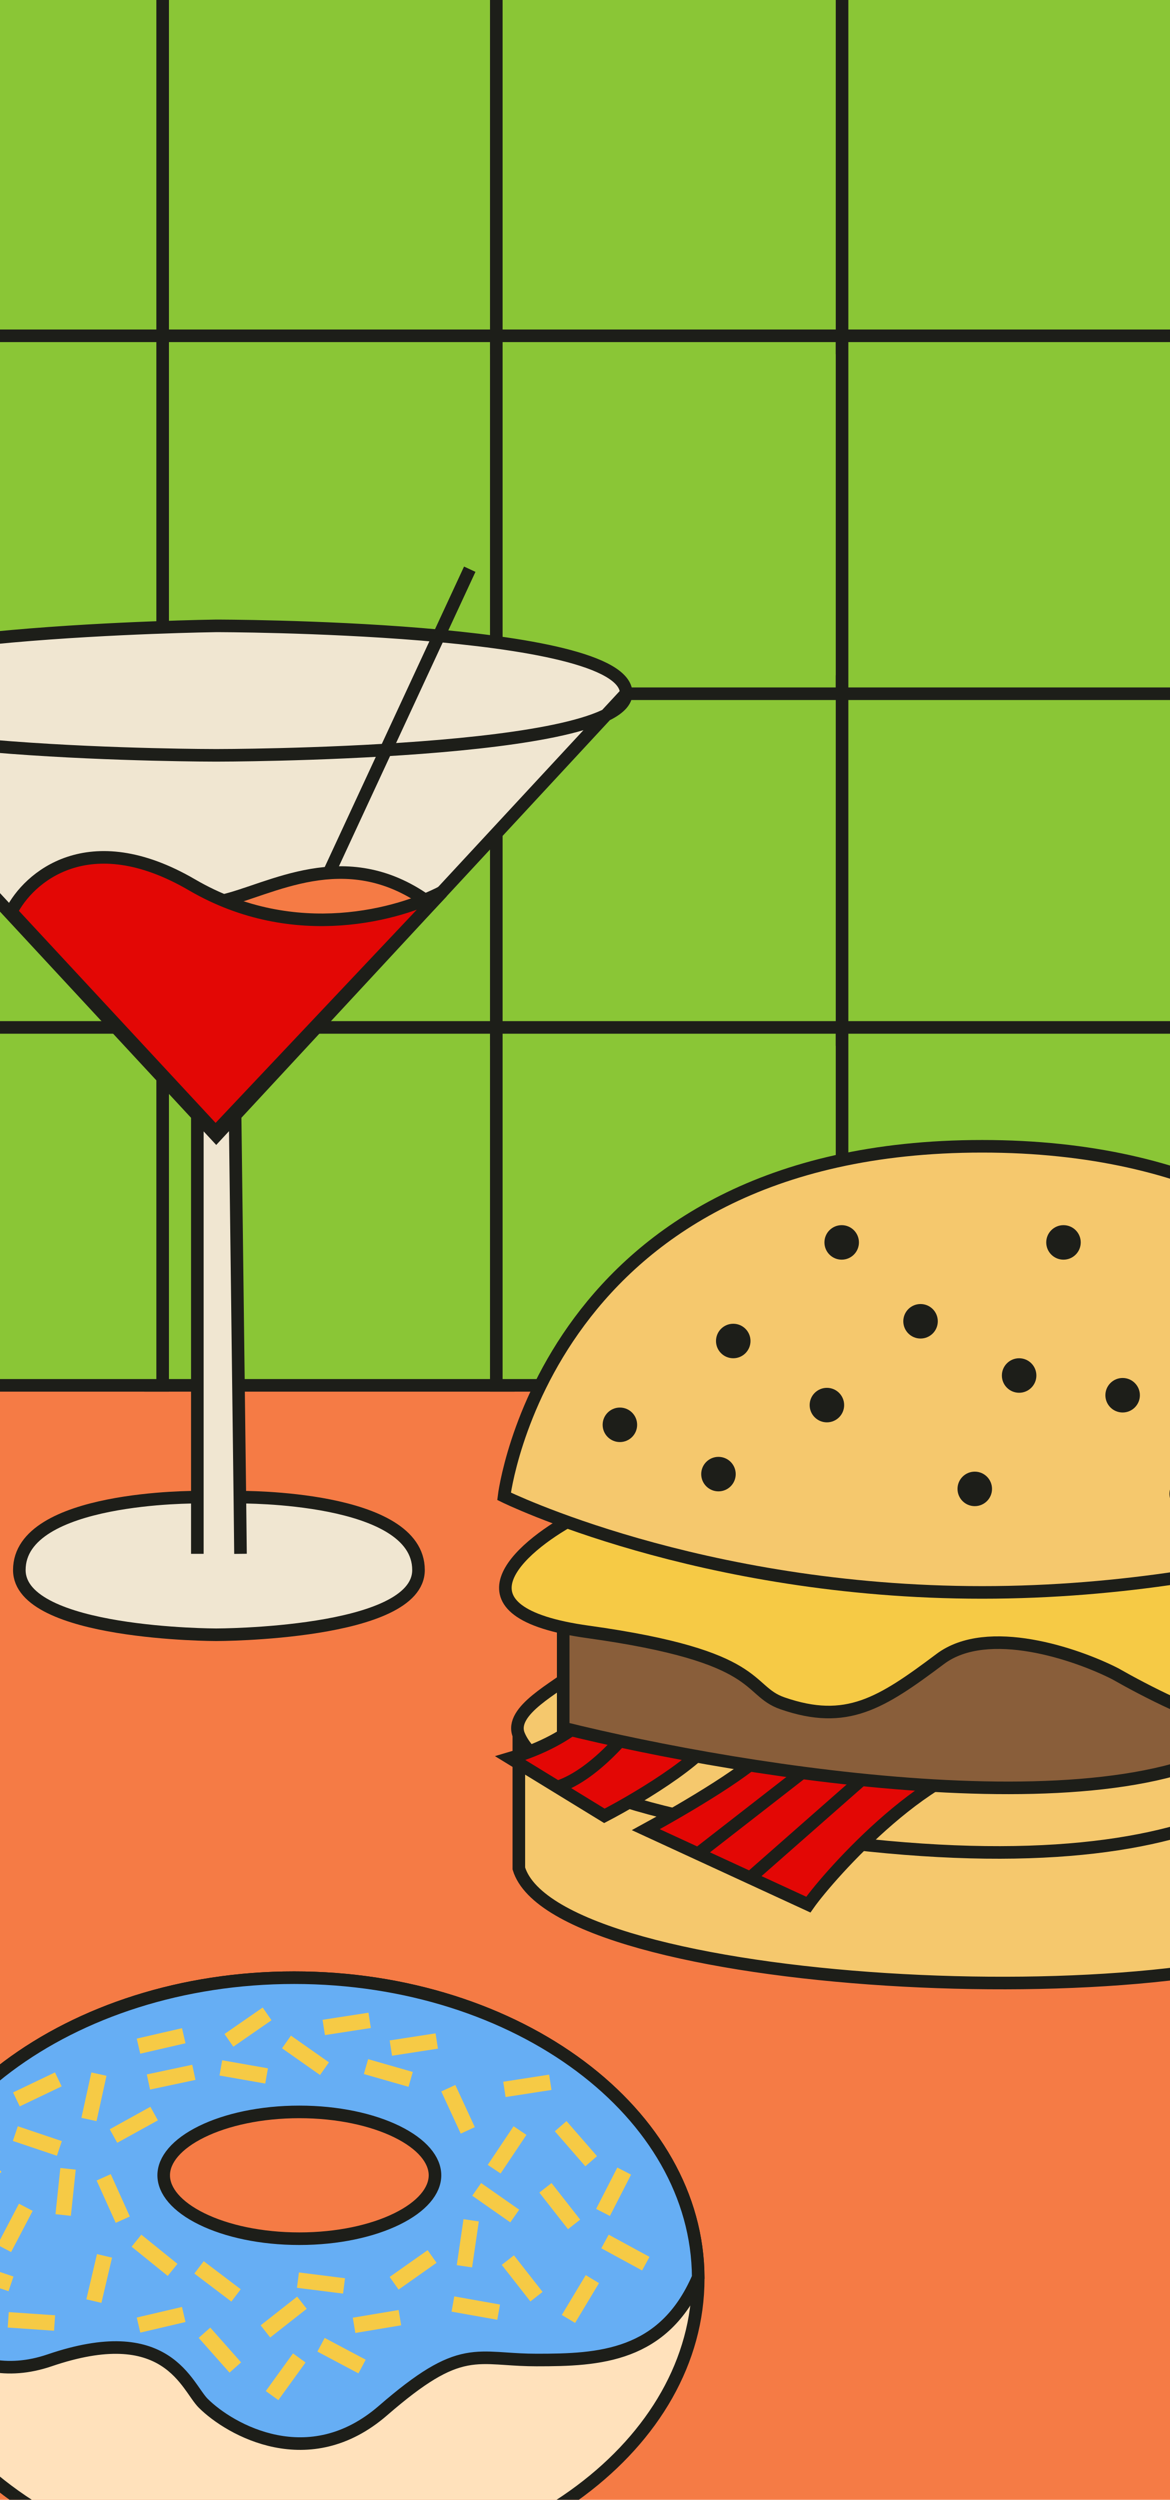 <svg width="279" height="596" viewBox="0 0 279 596" fill="none" xmlns="http://www.w3.org/2000/svg">
<g clip-path="url(#clip0_763_762)">
<rect width="279" height="596" fill="#F57B45"/>
<rect x="-10.691" y="229.378" width="296.442" height="229.378" fill="#F57B45"/>
<rect x="35.899" y="-2.388" width="85.339" height="85.339" fill="#8AC636" stroke="#1D1E19" stroke-width="3"/>
<rect x="35.899" y="162.511" width="85.339" height="85.339" fill="#8AC636" stroke="#1D1E19" stroke-width="3"/>
<rect x="35.899" y="80.062" width="85.339" height="85.339" fill="#8AC636" stroke="#1D1E19" stroke-width="3"/>
<rect x="35.899" y="244.961" width="85.339" height="85.339" fill="#8AC636" stroke="#1D1E19" stroke-width="3"/>
<rect x="-46.551" y="-2.388" width="85.339" height="85.339" fill="#8AC636" stroke="#1D1E19" stroke-width="3"/>
<rect x="-46.551" y="162.511" width="85.339" height="85.339" fill="#8AC636" stroke="#1D1E19" stroke-width="3"/>
<rect x="-46.551" y="80.062" width="85.339" height="85.339" fill="#8AC636" stroke="#1D1E19" stroke-width="3"/>
<rect x="-46.551" y="244.961" width="85.339" height="85.339" fill="#8AC636" stroke="#1D1E19" stroke-width="3"/>
<rect x="118.349" y="-2.388" width="85.339" height="85.339" fill="#8AC636" stroke="#1D1E19" stroke-width="3"/>
<rect x="118.349" y="162.511" width="85.339" height="85.339" fill="#8AC636" stroke="#1D1E19" stroke-width="3"/>
<rect x="118.349" y="80.062" width="85.339" height="85.339" fill="#8AC636" stroke="#1D1E19" stroke-width="3"/>
<rect x="118.349" y="244.961" width="85.339" height="85.339" fill="#8AC636" stroke="#1D1E19" stroke-width="3"/>
<rect x="200.798" y="-2.388" width="85.339" height="85.339" fill="#8AC636" stroke="#1D1E19" stroke-width="3"/>
<rect x="200.798" y="162.511" width="85.339" height="85.339" fill="#8AC636" stroke="#1D1E19" stroke-width="3"/>
<rect x="200.798" y="80.062" width="85.339" height="85.339" fill="#8AC636" stroke="#1D1E19" stroke-width="3"/>
<rect x="200.798" y="244.961" width="85.339" height="85.339" fill="#8AC636" stroke="#1D1E19" stroke-width="3"/>
<path d="M319.419 398.474C319.519 399.643 319.523 400.869 319.419 402.138V460.18C282.984 481.924 132.657 474.637 123.724 445.488L123.724 413.699C121.263 407.788 132.93 402.29 137.241 398.474H319.419Z" fill="#F5C86D"/>
<path d="M319.419 398.474C320.987 416.888 298.834 449.436 207.381 439.975C152.433 434.291 128.086 424.175 123.724 413.699M319.419 398.474V460.18C282.984 481.924 132.657 474.637 123.724 445.488L123.724 413.699M319.419 398.474H137.241C132.93 402.29 121.263 407.788 123.724 413.699" stroke="#1D1E19" stroke-width="3"/>
<path d="M241.26 419.187C222.936 418.524 197.718 447.032 192.757 454.105L178.875 447.704L166.44 441.97L154.004 436.236C162.802 431.458 180.906 420.862 182.939 416.702C184.972 412.542 193.966 415.337 198.208 417.255L212.891 417.787C234.67 417.204 288.529 403.258 286.864 410.255C284.783 419 264.164 420.017 241.26 419.187Z" fill="#E30705"/>
<path d="M171.363 411.578C170.672 417.669 152.918 428.356 144.127 432.938L132.909 426.063L121.691 419.187C137.382 414.581 143.924 406.076 145.233 402.399L155.111 405.697L171.363 411.578Z" fill="#E30705"/>
<path d="M212.891 417.787C234.67 417.204 288.529 403.258 286.864 410.255C284.783 419 264.164 420.017 241.26 419.187C222.936 418.524 197.718 447.032 192.757 454.105L178.875 447.704M212.891 417.787L178.875 447.704M212.891 417.787L198.208 417.255M178.875 447.704L166.44 441.97M166.44 441.97L154.004 436.236C162.802 431.458 180.906 420.862 182.939 416.702C184.972 412.542 193.966 415.337 198.208 417.255M166.44 441.97L198.208 417.255M155.111 405.697L171.363 411.578C170.672 417.669 152.918 428.356 144.127 432.938L132.909 426.063M155.111 405.697C151.577 411.253 142.19 423.106 132.909 426.063M155.111 405.697L145.233 402.399C143.924 406.076 137.382 414.581 121.691 419.187L132.909 426.063" stroke="#1D1E19" stroke-width="3"/>
<path d="M134.302 411.991V385.546L300.026 390.835V411.991C271.348 437.849 177.594 422.765 134.302 411.991Z" fill="#895E3A" stroke="#1D1E19" stroke-width="3"/>
<path d="M140.179 389.072C106.329 384.37 123.724 369.091 136.653 362.039L291.211 371.441C292.779 383.783 294.972 408.7 291.211 409.64C287.45 410.58 272.798 402.98 265.941 399.062C256.735 394.361 235.5 387.073 224.217 395.536C210.112 406.114 201.885 411.403 186.605 406.114C177.651 403.014 182.492 394.948 140.179 389.072Z" fill="#F6CA45" stroke="#1D1E19" stroke-width="3"/>
<path d="M234.207 273.3C130.189 273.3 120.198 356.75 120.198 356.75C120.198 356.75 166.624 379.669 234.207 379.669C301.789 379.669 352.329 356.75 352.329 356.75C352.329 356.75 338.225 273.3 234.207 273.3Z" fill="#F5C86D" stroke="#1D1E19" stroke-width="3"/>
<circle cx="171.326" cy="351.461" r="4.114" fill="#1D1E19"/>
<circle cx="147.819" cy="339.707" r="4.114" fill="#1D1E19"/>
<circle cx="174.852" cy="319.726" r="4.114" fill="#1D1E19"/>
<circle cx="197.184" cy="335.006" r="4.114" fill="#1D1E19"/>
<circle cx="200.709" cy="296.219" r="4.114" fill="#1D1E19"/>
<circle cx="219.515" cy="315.024" r="4.114" fill="#1D1E19"/>
<circle cx="253.601" cy="296.219" r="4.114" fill="#1D1E19"/>
<circle cx="243.022" cy="327.953" r="4.114" fill="#1D1E19"/>
<circle cx="267.705" cy="332.655" r="4.114" fill="#1D1E19"/>
<circle cx="232.444" cy="354.987" r="4.114" fill="#1D1E19"/>
<circle cx="282.984" cy="356.162" r="4.114" fill="#1D1E19"/>
<path d="M51.561 149.219C51.561 149.219 149.322 149.219 149.322 165.298C149.322 167.285 147.559 169.004 144.507 170.493L56.063 265.92L57.199 356.961C57.199 356.961 99.798 356.545 99.798 374.327C99.798 389.763 51.561 389.763 51.561 389.763C51.561 389.763 4.61 389.763 4.61 374.327C4.61 356.6 47.059 356.961 47.059 356.961V265.92L-41.386 170.493C-44.438 169.004 -46.2 167.285 -46.2 165.298C-46.2 150.506 51.561 149.219 51.561 149.219Z" fill="#F0E6D1"/>
<path d="M149.322 165.298C149.322 149.219 51.561 149.219 51.561 149.219C51.561 149.219 -46.2 150.506 -46.2 165.298M149.322 165.298C149.322 180.091 51.561 180.091 51.561 180.091C51.561 180.091 -46.2 180.091 -46.2 165.298M149.322 165.298L56.063 265.92M-46.2 165.298L47.059 265.92M47.059 370.468V356.961M47.059 265.92L51.561 270.777L56.063 265.92M47.059 265.92V356.961M56.063 265.92L57.199 356.961M57.349 370.468L57.199 356.961M47.059 356.961C47.059 356.961 4.61 356.6 4.61 374.327C4.61 389.763 51.561 389.763 51.561 389.763C51.561 389.763 99.798 389.763 99.798 374.327C99.798 356.545 57.199 356.961 57.199 356.961" stroke="#1D1E19" stroke-width="3"/>
<path d="M112.018 135.712L70.856 224.469" stroke="#1D1E19" stroke-width="3"/>
<path d="M101.728 214.821C82.175 200.929 64.424 212.248 52.847 214.821L79.217 228.328L101.728 214.821Z" fill="#F57B45" stroke="#1D1E19" stroke-width="3"/>
<path d="M45.772 210.963C21.075 196.556 6.754 209.248 2.68 217.394L51.405 269.916L105.431 212.675C95.569 217.82 70.47 225.37 45.772 210.963Z" fill="#E30705" stroke="#1D1E19" stroke-width="3"/>
<path d="M166.5 543.256C166.5 562.9 155.865 580.799 138.441 593.839C121.018 606.88 96.878 614.99 70.15 614.99C43.422 614.99 19.282 606.88 1.858 593.839C-15.565 580.799 -26.2 562.9 -26.2 543.256C-26.2 523.613 -15.565 505.713 1.858 492.673C19.282 479.633 43.422 471.522 70.15 471.522C96.878 471.522 121.018 479.633 138.441 492.673C155.865 505.713 166.5 523.613 166.5 543.256Z" fill="#FFE1BB" stroke="#1D1E19" stroke-width="3"/>
<path d="M-13.327 559.042C-19.689 554.429 -24.077 547.765 -26.199 542.946C-26.088 523.424 -15.474 505.645 1.858 492.673C19.282 479.633 43.422 471.522 70.15 471.522C96.878 471.522 121.018 479.633 138.441 492.673C155.774 505.645 166.389 523.427 166.499 542.951C162.352 552.551 156.396 557.412 149.773 559.932C142.988 562.513 135.406 562.68 127.998 562.68C125.193 562.68 122.859 562.523 120.723 562.379C120.092 562.337 119.478 562.295 118.875 562.259C116.252 562.104 113.828 562.055 111.251 562.553C106.071 563.556 100.586 566.71 91.322 574.739C82.474 582.407 73.418 583.551 65.751 582.018C58.008 580.469 51.649 576.175 48.44 572.966C48.002 572.528 47.538 571.92 46.976 571.127C46.811 570.894 46.636 570.643 46.453 570.38C46.041 569.789 45.586 569.136 45.102 568.486C43.677 566.572 41.836 564.448 39.192 562.768C33.819 559.356 25.601 558.061 11.817 562.76C1.521 566.27 -6.9 563.703 -13.327 559.042Z" fill="#66AEF4" stroke="#1D1E19" stroke-width="3"/>
<path d="M103.729 518.64C103.729 522.34 100.63 526.109 94.654 529.043C88.775 531.929 80.549 533.756 71.381 533.756C62.213 533.756 53.987 531.929 48.108 529.043C42.132 526.109 39.034 522.34 39.034 518.64C39.034 514.941 42.132 511.171 48.108 508.237C53.987 505.352 62.213 503.524 71.381 503.524C80.549 503.524 88.775 505.352 94.654 508.237C100.63 511.171 103.729 514.941 103.729 518.64Z" fill="#F57B45" stroke="#1D1E19" stroke-width="3"/>
<rect x="64.67" y="569.874" width="9.231" height="1.846" transform="rotate(-54.152 64.67 569.874)" fill="#F0E6D1" stroke="#F6CA45" stroke-width="1.846"/>
<rect x="54.806" y="564.386" width="9.231" height="1.846" transform="rotate(-131.552 54.806 564.386)" fill="#F0E6D1" stroke="#F6CA45" stroke-width="1.846"/>
<rect x="63.447" y="554.563" width="9.231" height="1.846" transform="rotate(-38.151 63.447 554.563)" fill="#F0E6D1" stroke="#F6CA45" stroke-width="1.846"/>
<rect x="72.078" y="542.833" width="9.231" height="1.846" transform="rotate(7.168 72.078 542.833)" fill="#F0E6D1" stroke="#F6CA45" stroke-width="1.846"/>
<rect x="48.755" y="540.41" width="9.231" height="1.846" transform="rotate(37.173 48.755 540.41)" fill="#F0E6D1" stroke="#F6CA45" stroke-width="1.846"/>
<rect x="33.72" y="553.241" width="9.231" height="1.846" transform="rotate(-13.18 33.72 553.241)" fill="#F0E6D1" stroke="#F6CA45" stroke-width="1.846"/>
<rect x="21.701" y="547.523" width="9.231" height="1.846" transform="rotate(-76.78 21.701 547.523)" fill="#F0E6D1" stroke="#F6CA45" stroke-width="1.846"/>
<rect x="2.95" y="552.241" width="9.231" height="1.846" transform="rotate(3.92 2.95 552.241)" fill="#F0E6D1" stroke="#F6CA45" stroke-width="1.846"/>
<rect x="33.839" y="534.093" width="9.231" height="1.846" transform="rotate(38.94 33.839 534.093)" fill="#F0E6D1" stroke="#F6CA45" stroke-width="1.846"/>
<rect x="25.947" y="519.586" width="9.231" height="1.846" transform="rotate(65.747 25.947 519.586)" fill="#F0E6D1" stroke="#F6CA45" stroke-width="1.846"/>
<rect x="17.046" y="518.109" width="9.231" height="1.846" transform="rotate(96.014 17.046 518.109)" fill="#F0E6D1" stroke="#F6CA45" stroke-width="1.846"/>
<rect x="6.543" y="527.513" width="9.231" height="1.846" transform="rotate(117.645 6.543 527.513)" fill="#F0E6D1" stroke="#F6CA45" stroke-width="1.846"/>
<rect x="-0.953" y="517.746" width="9.231" height="1.846" transform="rotate(138.739 -0.953 517.746)" fill="#F0E6D1" stroke="#F6CA45" stroke-width="1.846"/>
<rect x="1.454" y="545.107" width="9.231" height="1.846" transform="rotate(-161.383 1.454 545.107)" fill="#F0E6D1" stroke="#F6CA45" stroke-width="1.846"/>
<rect x="12.988" y="512.815" width="9.231" height="1.846" transform="rotate(-161.383 12.988 512.815)" fill="#F0E6D1" stroke="#F6CA45" stroke-width="1.846"/>
<rect x="13.471" y="497" width="9.231" height="1.846" transform="rotate(154.446 13.471 497)" fill="#F0E6D1" stroke="#F6CA45" stroke-width="1.846"/>
<rect x="24.295" y="495.615" width="9.231" height="1.846" transform="rotate(102.381 24.295 495.615)" fill="#F0E6D1" stroke="#F6CA45" stroke-width="1.846"/>
<rect x="36.395" y="505.174" width="9.231" height="1.846" transform="rotate(151.061 36.395 505.174)" fill="#F0E6D1" stroke="#F6CA45" stroke-width="1.846"/>
<rect x="45.519" y="495.185" width="9.231" height="1.846" transform="rotate(167.992 45.519 495.185)" fill="#F0E6D1" stroke="#F6CA45" stroke-width="1.846"/>
<rect x="85.091" y="564.618" width="9.231" height="1.846" transform="rotate(-152.044 85.091 564.618)" fill="#F0E6D1" stroke="#F6CA45" stroke-width="1.846"/>
<rect x="43.127" y="486.468" width="9.231" height="1.846" transform="rotate(167.019 43.127 486.468)" fill="#F0E6D1" stroke="#F6CA45" stroke-width="1.846"/>
<rect x="62.502" y="495.699" width="9.231" height="1.846" transform="rotate(-170.033 62.502 495.699)" fill="#F0E6D1" stroke="#F6CA45" stroke-width="1.846"/>
<rect x="76.092" y="493.443" width="9.231" height="1.846" transform="rotate(-144.882 76.092 493.443)" fill="#F0E6D1" stroke="#F6CA45" stroke-width="1.846"/>
<rect x="96.783" y="496.406" width="9.231" height="1.846" transform="rotate(-164.021 96.783 496.406)" fill="#F0E6D1" stroke="#F6CA45" stroke-width="1.846"/>
<rect x="110.321" y="507.481" width="9.231" height="1.846" transform="rotate(-114.767 110.321 507.481)" fill="#F0E6D1" stroke="#F6CA45" stroke-width="1.846"/>
<rect x="54.819" y="485.18" width="9.231" height="1.846" transform="rotate(-34.709 54.819 485.18)" fill="#F0E6D1" stroke="#F6CA45" stroke-width="1.846"/>
<rect x="77.973" y="482.335" width="9.231" height="1.846" transform="rotate(-8.793 77.973 482.335)" fill="#F0E6D1" stroke="#F6CA45" stroke-width="1.846"/>
<rect x="93.974" y="487.258" width="9.231" height="1.846" transform="rotate(-8.793 93.974 487.258)" fill="#F0E6D1" stroke="#F6CA45" stroke-width="1.846"/>
<rect x="121.052" y="497.104" width="9.231" height="1.846" transform="rotate(-8.793 121.052 497.104)" fill="#F0E6D1" stroke="#F6CA45" stroke-width="1.846"/>
<rect x="94.207" y="543.093" width="9.231" height="1.846" transform="rotate(-35.184 94.207 543.093)" fill="#F0E6D1" stroke="#F6CA45" stroke-width="1.846"/>
<rect x="85.191" y="553.348" width="9.231" height="1.846" transform="rotate(-9.503 85.191 553.348)" fill="#F0E6D1" stroke="#F6CA45" stroke-width="1.846"/>
<rect x="109.075" y="548.581" width="9.231" height="1.846" transform="rotate(10.105 109.075 548.581)" fill="#F0E6D1" stroke="#F6CA45" stroke-width="1.846"/>
<rect x="113.133" y="530.418" width="9.231" height="1.846" transform="rotate(98.334 113.133 530.418)" fill="#F0E6D1" stroke="#F6CA45" stroke-width="1.846"/>
<rect x="114.958" y="521.772" width="9.231" height="1.846" transform="rotate(34.984 114.958 521.772)" fill="#F0E6D1" stroke="#F6CA45" stroke-width="1.846"/>
<rect x="117.587" y="515.901" width="9.231" height="1.846" transform="rotate(-56.211 117.587 515.901)" fill="#F0E6D1" stroke="#F6CA45" stroke-width="1.846"/>
<rect x="139.671" y="515.193" width="9.231" height="1.846" transform="rotate(-131.049 139.671 515.193)" fill="#F0E6D1" stroke="#F6CA45" stroke-width="1.846"/>
<rect x="143.396" y="526.252" width="9.231" height="1.846" transform="rotate(-62.873 143.396 526.252)" fill="#F0E6D1" stroke="#F6CA45" stroke-width="1.846"/>
<rect x="152.745" y="540.08" width="9.231" height="1.846" transform="rotate(-151.451 152.745 540.08)" fill="#F0E6D1" stroke="#F6CA45" stroke-width="1.846"/>
<rect x="126.634" y="547.422" width="9.231" height="1.846" transform="rotate(-128.062 126.634 547.422)" fill="#F0E6D1" stroke="#F6CA45" stroke-width="1.846"/>
<rect x="135.602" y="530.189" width="9.231" height="1.846" transform="rotate(-128.062 135.602 530.189)" fill="#F0E6D1" stroke="#F6CA45" stroke-width="1.846"/>
<rect x="135.237" y="551.621" width="9.231" height="1.846" transform="rotate(-58.999 135.237 551.621)" fill="#F0E6D1" stroke="#F6CA45" stroke-width="1.846"/>
</g>
<defs>
<clipPath id="clip0_763_762">
<rect width="279" height="596" fill="white"/>
</clipPath>
</defs>
</svg>
